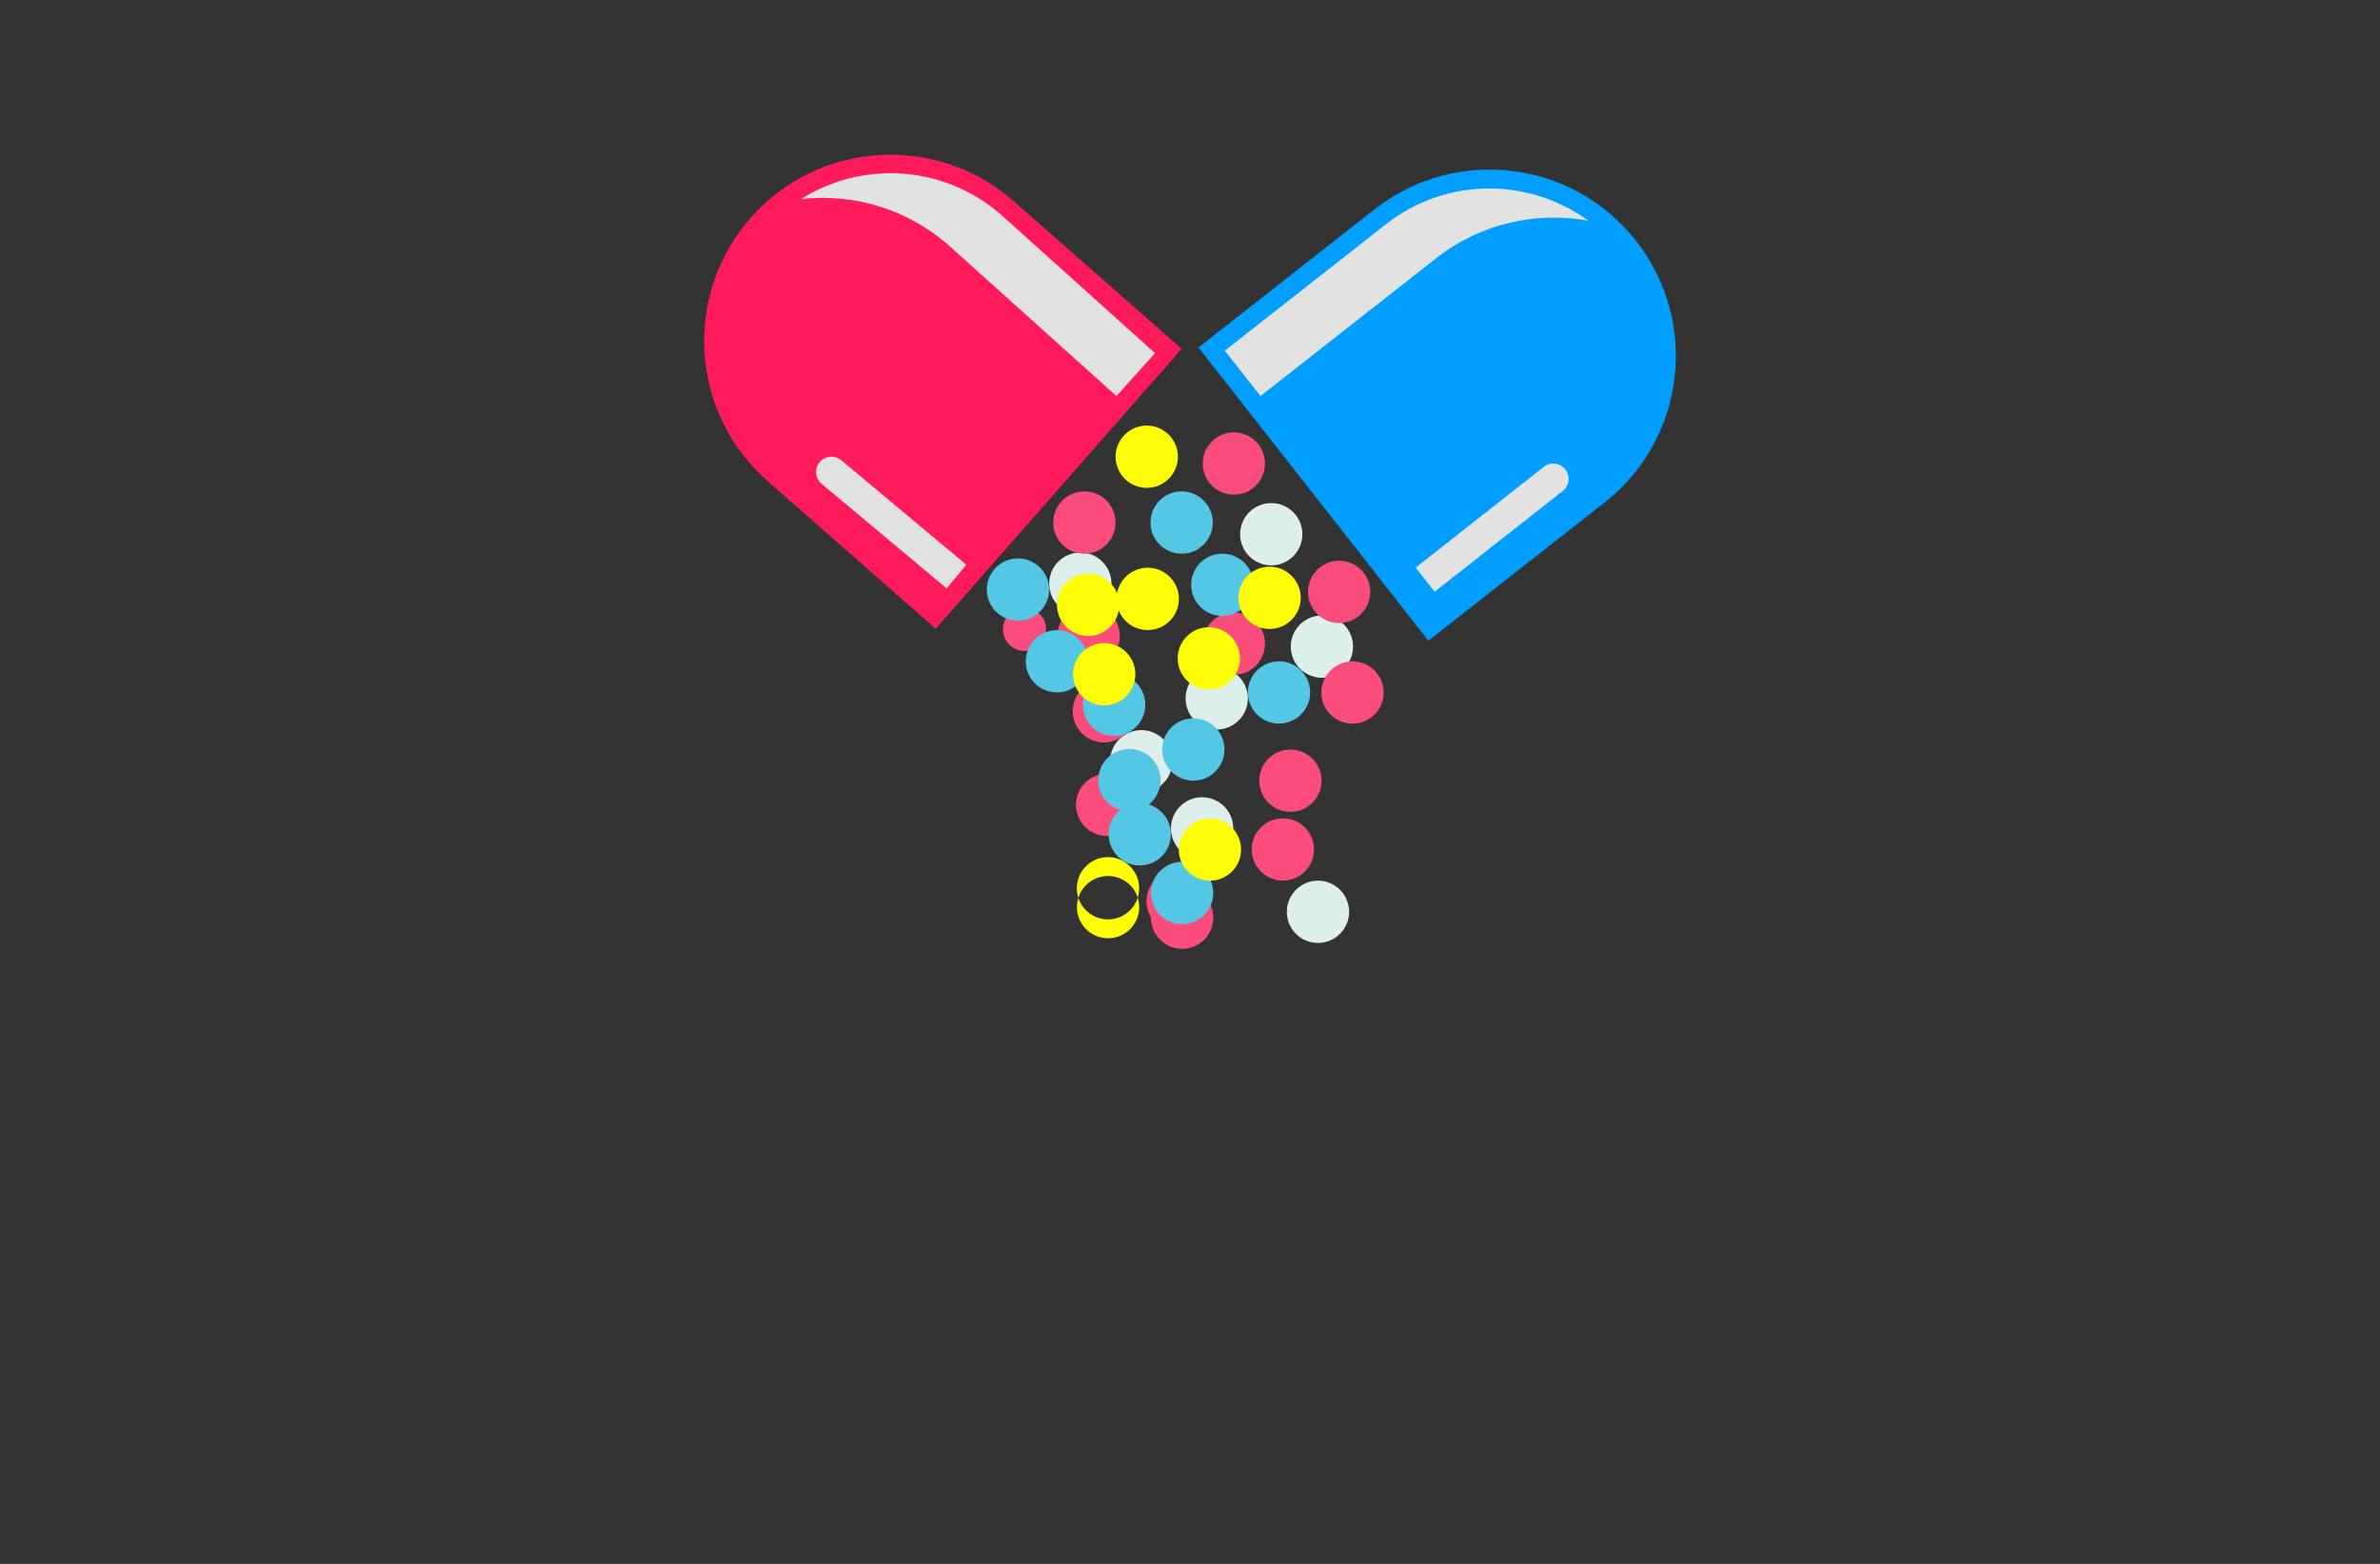 <?xml version="1.0" encoding="utf-8"?>
<!-- Generator: Adobe Illustrator 27.8.1, SVG Export Plug-In . SVG Version: 6.00 Build 0)  -->
<svg version="1.1" xmlns="http://www.w3.org/2000/svg" xmlns:xlink="http://www.w3.org/1999/xlink" x="0px" y="0px"
	 viewBox="0 0 350 230" style="enable-background:new 0 0 350 230;" xml:space="preserve">
<rect x="0" y="0" width="350" height="230" fill="#333333" stroke="none"/>
<style type="text/css">
	.st0{display:none;}
	.st1{display:inline;}
	.st2{stroke:#000000;stroke-miterlimit:10;}
	.st3{stroke:#ED1C24;stroke-miterlimit:10;}
	.st4{fill:#5ABB4A;}
	.st5{fill:#23B674;}
	.st6{fill:#EB95D4;}
	.st7{fill:#CFCC7F;}
	.st8{fill:#F4C543;}
	.st9{fill:#0F2846;}
	.st10{fill:#D2F0F8;}
	.st11{fill:#E4C372;}
	.st12{fill:#B6C462;}
	.st13{fill:#E7A76A;}
	.st14{fill:#DDD27F;}
	.st15{fill:#071641;}
	.st16{fill:#1E3E71;}
	.st17{fill:#F5ECE3;}
	.st18{fill:#004FFA;}
	.st19{fill:#65FF00;}
	.st20{fill:#00FFAA;}
	.st21{fill:#FF0000;}
	.st22{fill:#003DFF;}
	.st23{fill:#BC00B3;}
	.st24{fill:#9E0000;}
	.st25{fill:#FFFFFF;}
	.st26{fill:#590028;}
	.st27{fill:#76DFFF;}
	.st28{fill:#013300;}
	.st29{fill:#FEFEFE;}
	.st30{fill:#750000;}
	.st31{fill:#965400;}
	.st32{fill:#FF00BD;}
	.st33{fill:#00FF48;}
	.st34{fill:#777400;}
	.st35{fill:#FF00DB;}
	.st36{fill:#00B4C9;}
	.st37{fill:#FF1100;}
	.st38{fill:#00FFD1;}
	.st39{fill:#FF00FF;}
	.st40{fill:#DE1800;}
	.st41{fill:#00E1FF;}
	.st42{fill:#0043A5;}
	.st43{fill:#F6CC3A;}
	.st44{fill:#D42E1E;}
	.st45{fill:#0AA66E;}
	.st46{fill:#D6343B;}
	.st47{fill:#EE712E;}
	.st48{fill:#65AD45;}
	.st49{fill:#FF1A5C;}
	.st50{fill:#009EFF;}
	.st51{fill:#E2E2E2;}
	.st52{fill:#DCEFEB;}
	.st53{fill:#FA4D7C;}
	.st54{fill:#53C7E4;}
	.st55{fill:#FFFD08;}
	.st56{fill:#006800;}
	.st57{fill:#00AAFF;}
	.st58{fill:#BF0097;}
	.st59{fill-rule:evenodd;clip-rule:evenodd;fill:#EB95D4;}
	.st60{fill-rule:evenodd;clip-rule:evenodd;fill:#1E3E71;}
	.st61{fill-rule:evenodd;clip-rule:evenodd;fill:#FFFFFF;}
	.st62{fill-rule:evenodd;clip-rule:evenodd;fill:#00FF00;}
	.st63{fill:#D44B34;}
	.st64{fill:#00CEB0;}
	.st65{fill:#001D51;}
	.st66{fill:#338B49;}
	.st67{fill:#4FCAB8;}
	.st68{fill:#12C291;}
	.st69{fill:#D489C4;}
	.st70{fill:#D338A5;}
	.st71{fill:#682E78;}
	.st72{fill:#283B80;}
	.st73{fill:#D98DBC;}
	.st74{fill:#D8A3C6;}
	.st75{fill:#23408E;}
	.st76{fill:#EC3FA8;}
	.st77{fill:#E44838;}
	.st78{fill:#63BED7;}
	.st79{fill:#F55184;}
	.st80{fill:#009344;}
	.st81{fill:#32CDF5;}
	.st82{fill:#F67E39;}
	.st83{fill:#63C8F2;}
	.st84{fill:#EB452F;}
	.st85{fill:#010B64;}
	.st86{fill:#276B00;}
	.st87{fill:#00A4FF;}
	.st88{fill:#D31038;}
	.st89{fill:#4DAA49;}
	.st90{fill:#93C43F;}
	.st91{fill:#0F4385;}
	.st92{fill:#0E9DC3;}
</style>
<g id="Backgrounds_16-30" class="st0">
</g>
<g id="Layer_2">
</g>
<g id="Layer_3">
</g>
<g id="Layer_4">
</g>
<g id="Layer_5">
</g>
<g id="Layer_6">
</g>
<g id="Layer_7">
</g>
<g id="Layer_8">
</g>
<g id="Layer_9">
</g>
<g id="Layer_10">
</g>
<g id="Layer_11">
</g>
<g id="Layer_12">
</g>
<g id="Layer_13">
</g>
<g id="Layer_14">
</g>
<g id="_x31_-15">
</g>
<g id="Layer_16">
</g>
<g id="Layer_17">
</g>
<g id="Layer_18">
</g>
<g id="Layer_19">
	<g>
		<g>
			<path class="st49" d="M173.77,51.3l-36.17,41.17l-24.73-21.73c-11.37-9.99-12.49-27.3-2.5-38.67l0,0
				c9.99-11.37,27.3-12.49,38.67-2.5L173.77,51.3z M106.32,50.14c0-5.98,2.18-11.75,6.13-16.25c8.97-10.2,24.56-11.21,34.76-2.25
				l22.65,19.9l-32.52,37.01l-22.65-19.9C109.37,63.98,106.32,57.24,106.32,50.14C106.32,50.14,106.32,50.14,106.32,50.14z"/>
			<path class="st50" d="M235.96,73.91l-25.9,20.32L176.24,51.1l25.9-20.32c11.91-9.34,29.13-7.26,38.47,4.65l0,0
				C249.95,47.35,247.87,64.57,235.96,73.91z"/>
			<path class="st51" d="M185.36,58.25l-5.24-6.68l23.72-18.61c8.87-6.96,21.08-6.85,29.76-0.49c-7.63-1.4-15.81,0.34-22.38,5.5
				L185.36,58.25z M164.18,58.25l5.68-6.31l-22.42-20.16c-8.39-7.54-20.57-8.25-29.66-2.49c7.71-0.89,15.75,1.41,21.96,6.99
				L164.18,58.25z"/>
			<path class="st51" d="M210.97,87.03l-2.79-3.55l18.85-14.82c0.98-0.77,2.4-0.6,3.17,0.38l0,0c0.77,0.98,0.6,2.4-0.38,3.17
				L210.97,87.03z M123.72,67.69c-0.96-0.8-2.38-0.67-3.18,0.28l0,0c-0.8,0.96-0.67,2.38,0.28,3.18l18.39,15.38l2.9-3.47
				L123.72,67.69z"/>
		</g>
		<path class="st52" d="M178.93,98.13c2.53,0,4.58,2.05,4.58,4.58s-2.05,4.58-4.58,4.58c-2.53,0-4.58-2.05-4.58-4.58
			S176.39,98.13,178.93,98.13z M198.4,134.1c0-2.53-2.05-4.58-4.58-4.58s-4.58,2.05-4.58,4.58c0,2.53,2.05,4.58,4.58,4.58
			S198.4,136.63,198.4,134.1z M191.53,78.57c0-2.53-2.05-4.58-4.58-4.58c-2.53,0-4.58,2.05-4.58,4.58s2.05,4.58,4.58,4.58
			C189.47,83.15,191.53,81.1,191.53,78.57z M169.42,116.26c2.37-0.88,3.59-3.51,2.71-5.89c-0.88-2.37-3.51-3.59-5.89-2.71
			c-2.37,0.88-3.59,3.51-2.71,5.89C164.41,115.93,167.05,117.14,169.42,116.26z M189.82,95.1c0,2.53,2.05,4.58,4.58,4.58
			s4.58-2.05,4.58-4.58c0-2.53-2.05-4.58-4.58-4.58S189.82,92.57,189.82,95.1z M181.36,121.83c0-2.53-2.05-4.58-4.58-4.58
			c-2.53,0-4.58,2.05-4.58,4.58s2.05,4.58,4.58,4.58C179.3,126.42,181.36,124.36,181.36,121.83z M163.45,85.84
			c0-2.53-2.05-4.58-4.58-4.58c-2.53,0-4.58,2.05-4.58,4.58c0,2.53,2.05,4.58,4.58,4.58C161.39,90.42,163.45,88.37,163.45,85.84z"/>
		<path class="st53" d="M196.93,91.63c-2.53,0-4.58-2.05-4.58-4.58c0-2.53,2.05-4.58,4.58-4.58c2.53,0,4.58,2.05,4.58,4.58
			C201.51,89.58,199.46,91.63,196.93,91.63z M194.32,101.85c0,2.53,2.05,4.58,4.58,4.58s4.58-2.05,4.58-4.58
			c0-2.53-2.05-4.58-4.58-4.58S194.32,99.31,194.32,101.85z M193.24,124.93c0-2.53-2.05-4.58-4.58-4.58s-4.58,2.05-4.58,4.58
			c0,2.53,2.05,4.58,4.58,4.58S193.24,127.47,193.24,124.93z M178.42,134.97c0-2.53-2.05-4.58-4.58-4.58
			c-2.53,0-4.58,2.05-4.58,4.58c0,2.53,2.05,4.58,4.58,4.58C176.37,139.55,178.42,137.5,178.42,134.97z M186.03,68.17
			c0-2.53-2.05-4.58-4.58-4.58c-2.53,0-4.58,2.05-4.58,4.58s2.05,4.58,4.58,4.58C183.98,72.75,186.03,70.7,186.03,68.17z
			 M164.05,76.85c0-2.53-2.05-4.58-4.58-4.58c-2.53,0-4.58,2.05-4.58,4.58c0,2.53,2.05,4.58,4.58,4.58
			C162,81.44,164.05,79.39,164.05,76.85z M167.39,118.37c0-2.53-2.05-4.58-4.58-4.58s-4.58,2.05-4.58,4.58s2.05,4.58,4.58,4.58
			S167.39,120.9,167.39,118.37z M161.68,97.82c2.37-0.88,3.59-3.51,2.71-5.89s-3.51-3.59-5.89-2.71c-2.37,0.88-3.59,3.51-2.71,5.89
			C156.67,97.49,159.31,98.7,161.68,97.82z M186.03,94.66c0-2.53-2.05-4.58-4.58-4.58c-2.53,0-4.58,2.05-4.58,4.58
			s2.05,4.58,4.58,4.58C183.98,99.25,186.03,97.19,186.03,94.66z M163.93,108.9c2.37-0.88,3.59-3.51,2.71-5.89
			c-0.88-2.37-3.51-3.59-5.89-2.71s-3.59,3.51-2.71,5.89C158.92,108.57,161.56,109.78,163.93,108.9z M177.76,132.54
			c0-2.53-2.05-4.58-4.58-4.58c-2.53,0-4.58,2.05-4.58,4.58c0,2.53,2.05,4.58,4.58,4.58C175.71,137.13,177.76,135.08,177.76,132.54z
			 M194.35,114.82c0-2.53-2.05-4.58-4.58-4.58c-2.53,0-4.58,2.05-4.58,4.58c0,2.53,2.05,4.58,4.58,4.58
			C192.3,119.4,194.35,117.35,194.35,114.82z M153.84,92.56c0-1.75-1.42-3.17-3.17-3.17c-1.75,0-3.17,1.42-3.17,3.17
			c0,1.75,1.42,3.17,3.17,3.17C152.42,95.73,153.84,94.31,153.84,92.56z"/>
		<path class="st54" d="M188.09,97.26c2.53,0,4.58,2.05,4.58,4.58c0,2.53-2.05,4.58-4.58,4.58c-2.53,0-4.58-2.05-4.58-4.58
			C183.51,99.31,185.56,97.26,188.09,97.26z M178.42,131.33c0-2.53-2.05-4.58-4.58-4.58c-2.53,0-4.58,2.05-4.58,4.58
			c0,2.53,2.05,4.58,4.58,4.58C176.37,135.92,178.42,133.86,178.42,131.33z M180.07,110.23c0-2.53-2.05-4.58-4.58-4.58
			s-4.58,2.05-4.58,4.58c0,2.53,2.05,4.58,4.58,4.58S180.07,112.76,180.07,110.23z M178.35,76.85c0-2.53-2.05-4.58-4.58-4.58
			c-2.53,0-4.58,2.05-4.58,4.58c0,2.53,2.05,4.58,4.58,4.58C176.3,81.44,178.35,79.39,178.35,76.85z M184.33,86.01
			c0-2.53-2.05-4.58-4.58-4.58s-4.58,2.05-4.58,4.58s2.05,4.58,4.58,4.58S184.33,88.54,184.33,86.01z M165.43,107.96
			c2.37-0.88,3.59-3.51,2.71-5.89c-0.88-2.37-3.51-3.59-5.89-2.71c-2.37,0.88-3.59,3.51-2.71,5.89
			C160.42,107.63,163.06,108.84,165.43,107.96z M167.68,119.04c2.37-0.88,3.59-3.51,2.71-5.89c-0.88-2.37-3.51-3.59-5.89-2.71
			c-2.37,0.88-3.59,3.51-2.71,5.89C162.67,118.71,165.31,119.92,167.68,119.04z M172.19,122.7c0-2.53-2.05-4.58-4.58-4.58
			c-2.53,0-4.58,2.05-4.58,4.58c0,2.53,2.05,4.58,4.58,4.58C170.14,127.28,172.19,125.23,172.19,122.7z M154.28,86.71
			c0-2.53-2.05-4.58-4.58-4.58c-2.53,0-4.58,2.05-4.58,4.58c0,2.53,2.05,4.58,4.58,4.58C152.23,91.29,154.28,89.24,154.28,86.71z
			 M160.01,97.26c0-2.53-2.05-4.58-4.58-4.58s-4.58,2.05-4.58,4.58s2.05,4.58,4.58,4.58S160.01,99.79,160.01,97.26z"/>
		<path class="st55" d="M162.94,135.22c-2.53,0-4.58-2.05-4.58-4.58s2.05-4.58,4.58-4.58c2.53,0,4.58,2.05,4.58,4.58
			S165.48,135.22,162.94,135.22z M191.28,87.92c0-2.53-2.05-4.58-4.58-4.58s-4.58,2.05-4.58,4.58s2.05,4.58,4.58,4.58
			S191.28,90.45,191.28,87.92z M182.51,124.94c0-2.53-2.05-4.58-4.58-4.58s-4.58,2.05-4.58,4.58c0,2.53,2.05,4.58,4.58,4.58
			S182.51,127.48,182.51,124.94z M173.19,96.83c0,2.53,2.05,4.58,4.58,4.58c2.53,0,4.58-2.05,4.58-4.58c0-2.53-2.05-4.58-4.58-4.58
			C175.24,92.25,173.19,94.3,173.19,96.83z M164.6,88.95c0-2.53-2.05-4.58-4.58-4.58c-2.53,0-4.58,2.05-4.58,4.58
			s2.05,4.58,4.58,4.58C162.54,93.54,164.6,91.49,164.6,88.95z M166.96,99.16c0-2.53-2.05-4.58-4.58-4.58s-4.58,2.05-4.58,4.58
			s2.05,4.58,4.58,4.58S166.96,101.69,166.96,99.16z M167.53,133.41c0-2.53-2.05-4.58-4.58-4.58c-2.53,0-4.58,2.05-4.58,4.58
			c0,2.53,2.05,4.58,4.58,4.58C165.48,137.99,167.53,135.94,167.53,133.41z M170.37,92.38c2.37-0.88,3.59-3.51,2.71-5.89
			c-0.88-2.37-3.51-3.59-5.89-2.71c-2.37,0.88-3.59,3.51-2.71,5.89C165.36,92.05,167.99,93.26,170.37,92.38z M173.22,67.17
			c0-2.53-2.05-4.58-4.58-4.58c-2.53,0-4.58,2.05-4.58,4.58s2.05,4.58,4.58,4.58C171.17,71.75,173.22,69.7,173.22,67.17z"/>
	</g>
</g>
<g id="Layer_20">
</g>
<g id="Layer_21">
</g>
</svg>
